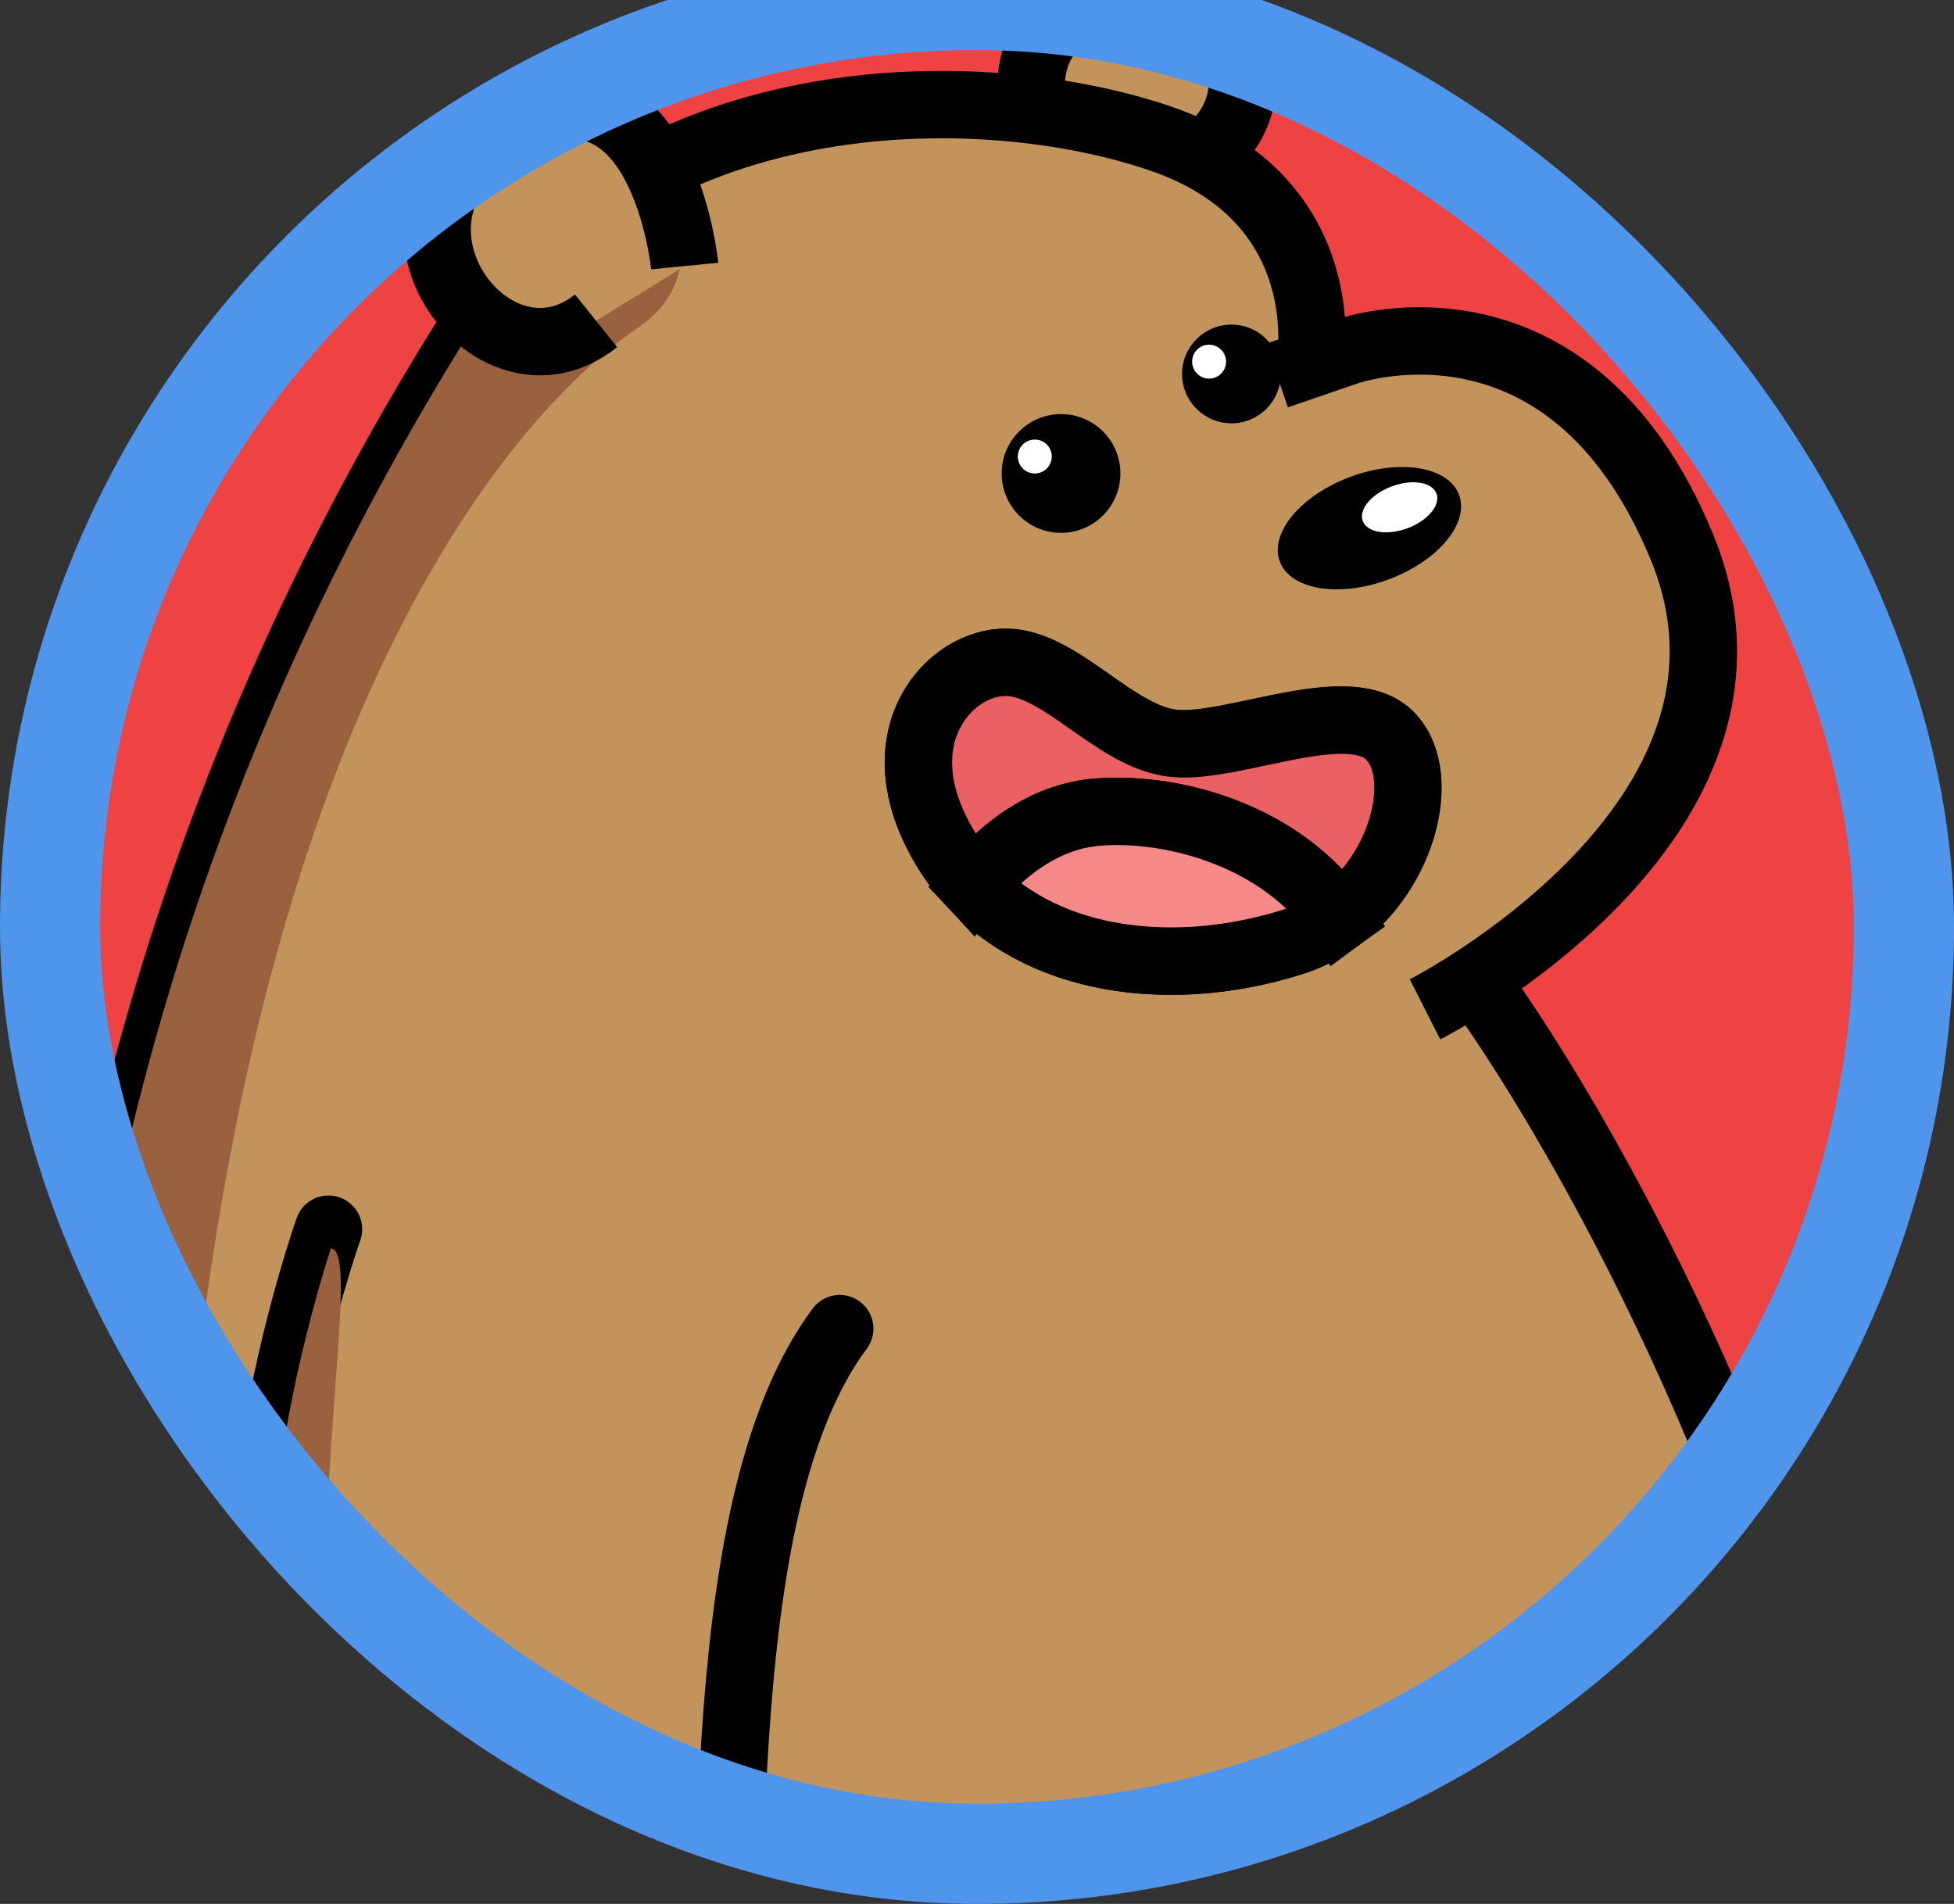 <svg width="39" height="38" viewBox="0 0 39 38" fill="none" xmlns="http://www.w3.org/2000/svg">
<rect x="0" y="0" width="39" height="38" fill="#333333" stroke="none"/>
<g clip-path="url(#clip0)">
<rect x="-8" y="-10" width="53" height="55" fill="#EF4242"/>
<path d="M20.639 2.432C20.639 2.432 19.961 -0.308 22.947 0.215C25.933 0.739 24.548 3.017 23.901 3.063" fill="#C2935B"/>
<path d="M20.639 2.432C20.639 2.432 19.961 -0.308 22.947 0.215C25.933 0.739 24.548 3.017 23.901 3.063" stroke="black" stroke-width="1.345" stroke-miterlimit="10"/>
<path d="M26.148 7.264C26.148 7.264 26.749 4.002 23.178 2.77C19.607 1.539 12.574 1.478 9.219 6.88C5.863 12.282 1.154 21.932 1.154 34.922C1.154 47.911 6.356 55.514 14.021 56.13C20.854 56.684 28.426 56.761 33.413 51.22C38.107 46.003 38.045 39.339 35.983 33.013C33.243 24.594 29.411 19.531 29.411 19.531L26.148 7.264Z" fill="#C2935B" stroke="black" stroke-width="1.345" stroke-miterlimit="10"/>
<path d="M28.442 20.146C28.442 20.146 35.829 16.391 33.567 10.912C31.304 5.433 26.872 7.018 26.872 7.018L25.487 7.495" fill="#C2935B"/>
<path d="M28.442 20.146C28.442 20.146 35.829 16.391 33.567 10.912C31.304 5.433 26.872 7.018 26.872 7.018L25.487 7.495" stroke="black" stroke-width="1.345" stroke-miterlimit="10"/>
<path d="M21.177 10.635C21.832 10.635 22.362 10.104 22.362 9.45C22.362 8.795 21.832 8.265 21.177 8.265C20.523 8.265 19.992 8.795 19.992 9.45C19.992 10.104 20.523 10.635 21.177 10.635Z" fill="black"/>
<path d="M20.654 9.45C20.841 9.45 20.992 9.298 20.992 9.111C20.992 8.924 20.841 8.773 20.654 8.773C20.467 8.773 20.315 8.924 20.315 9.111C20.315 9.298 20.467 9.45 20.654 9.45Z" fill="white"/>
<path d="M24.578 8.449C25.122 8.449 25.564 8.008 25.564 7.464C25.564 6.92 25.122 6.479 24.578 6.479C24.035 6.479 23.593 6.92 23.593 7.464C23.593 8.008 24.035 8.449 24.578 8.449Z" fill="black"/>
<path d="M27.712 11.566C28.7 11.2 29.331 10.444 29.122 9.878C28.912 9.312 27.94 9.151 26.952 9.517C25.964 9.884 25.333 10.64 25.543 11.206C25.753 11.771 26.724 11.933 27.712 11.566Z" fill="black"/>
<path d="M24.132 7.557C24.319 7.557 24.471 7.405 24.471 7.218C24.471 7.031 24.319 6.88 24.132 6.88C23.945 6.88 23.794 7.031 23.794 7.218C23.794 7.405 23.945 7.557 24.132 7.557Z" fill="white"/>
<path d="M28.091 10.544C28.497 10.393 28.757 10.083 28.671 9.852C28.585 9.621 28.187 9.556 27.78 9.707C27.374 9.857 27.114 10.167 27.199 10.398C27.285 10.629 27.684 10.694 28.091 10.544Z" fill="white"/>
<path d="M18.915 17.007C17.545 14.821 18.869 13.298 19.992 13.221C21.116 13.144 22.239 14.729 23.44 14.837C24.64 14.944 27.026 13.806 27.795 14.744C28.565 15.683 27.78 18.176 25.764 18.807C23.24 19.608 20.285 19.192 18.915 17.007Z" fill="#E96163" stroke="black" stroke-width="1.345" stroke-miterlimit="10"/>
<path d="M26.718 18.33C25.61 16.714 23.486 16.099 21.947 16.206C20.777 16.283 19.915 17.068 19.423 17.669C19.238 17.468 19.069 17.253 18.915 17.007C17.545 14.821 18.869 13.282 19.992 13.221C21.116 13.144 22.239 14.729 23.44 14.837C24.655 14.96 27.026 13.806 27.795 14.744C28.457 15.514 28.026 17.361 26.718 18.33Z" fill="#E96163" stroke="black" stroke-width="1.345" stroke-miterlimit="10"/>
<path d="M14.021 56.13C6.356 55.514 1.154 47.927 1.154 34.922C1.154 21.932 5.879 12.282 9.219 6.88C9.973 5.648 10.927 4.71 11.974 4.002C13.297 2.94 14.405 5.341 12.82 6.479C12.358 6.818 5.433 11.035 3.74 29.227C1.708 51.128 15.313 54.591 15.313 54.591C15.313 54.591 17.299 54.837 14.021 56.13Z" fill="#99613D"/>
<path d="M6.556 24.533C6.556 24.533 4.294 30.889 5.602 35.276C6.91 39.662 7.649 41.155 7.649 41.155C7.649 41.155 5.325 46.357 8.203 47.249C11.081 48.142 14.021 48.065 14.359 43.002C14.698 37.938 14.159 30.012 16.76 26.518" fill="#C2935B"/>
<path d="M6.556 24.533C6.556 24.533 4.294 30.889 5.602 35.276C6.91 39.662 7.649 41.155 7.649 41.155C7.649 41.155 5.325 46.357 8.203 47.249C11.081 48.142 14.021 48.065 14.359 43.002C14.698 37.938 14.159 30.012 16.76 26.518" stroke="black" stroke-width="1.345" stroke-miterlimit="10" stroke-linecap="round"/>
<path d="M7.91 44.448C7.587 45.541 7.941 46.942 8.218 47.065C5.556 46.188 7.818 41.155 7.818 41.155C7.818 41.155 7.064 39.646 5.771 35.276C4.663 31.535 6.14 26.364 6.602 24.918C7.326 24.918 5.756 31.859 6.987 36.107C7.818 38.969 8.495 39.554 9.28 40.108C10.05 40.647 8.788 41.416 7.91 44.448Z" fill="#99613D"/>
<path d="M13.666 5.31C13.666 5.31 13.22 0.754 10.111 2.509C7.002 4.263 9.803 8.08 11.897 6.403" fill="#C2935B"/>
<path d="M13.666 5.31C13.666 5.31 13.22 0.754 10.111 2.509C7.002 4.263 9.803 8.08 11.897 6.403" stroke="black" stroke-width="1.345" stroke-miterlimit="10"/>
<path d="M26.718 18.33C26.441 18.53 26.133 18.7 25.779 18.807C23.517 19.515 20.931 19.269 19.423 17.669C19.915 17.068 20.777 16.283 21.947 16.206C23.486 16.099 25.61 16.714 26.718 18.33Z" fill="#F58989" stroke="black" stroke-width="1.345" stroke-miterlimit="10"/>
</g>
<rect x="1" width="37" height="37" rx="18.5" stroke="#4F95EC" stroke-width="2"/>
<defs>
<clipPath id="clip0">
<rect x="1" width="37" height="37" rx="18.5" fill="white"/>
</clipPath>
</defs>
</svg>
